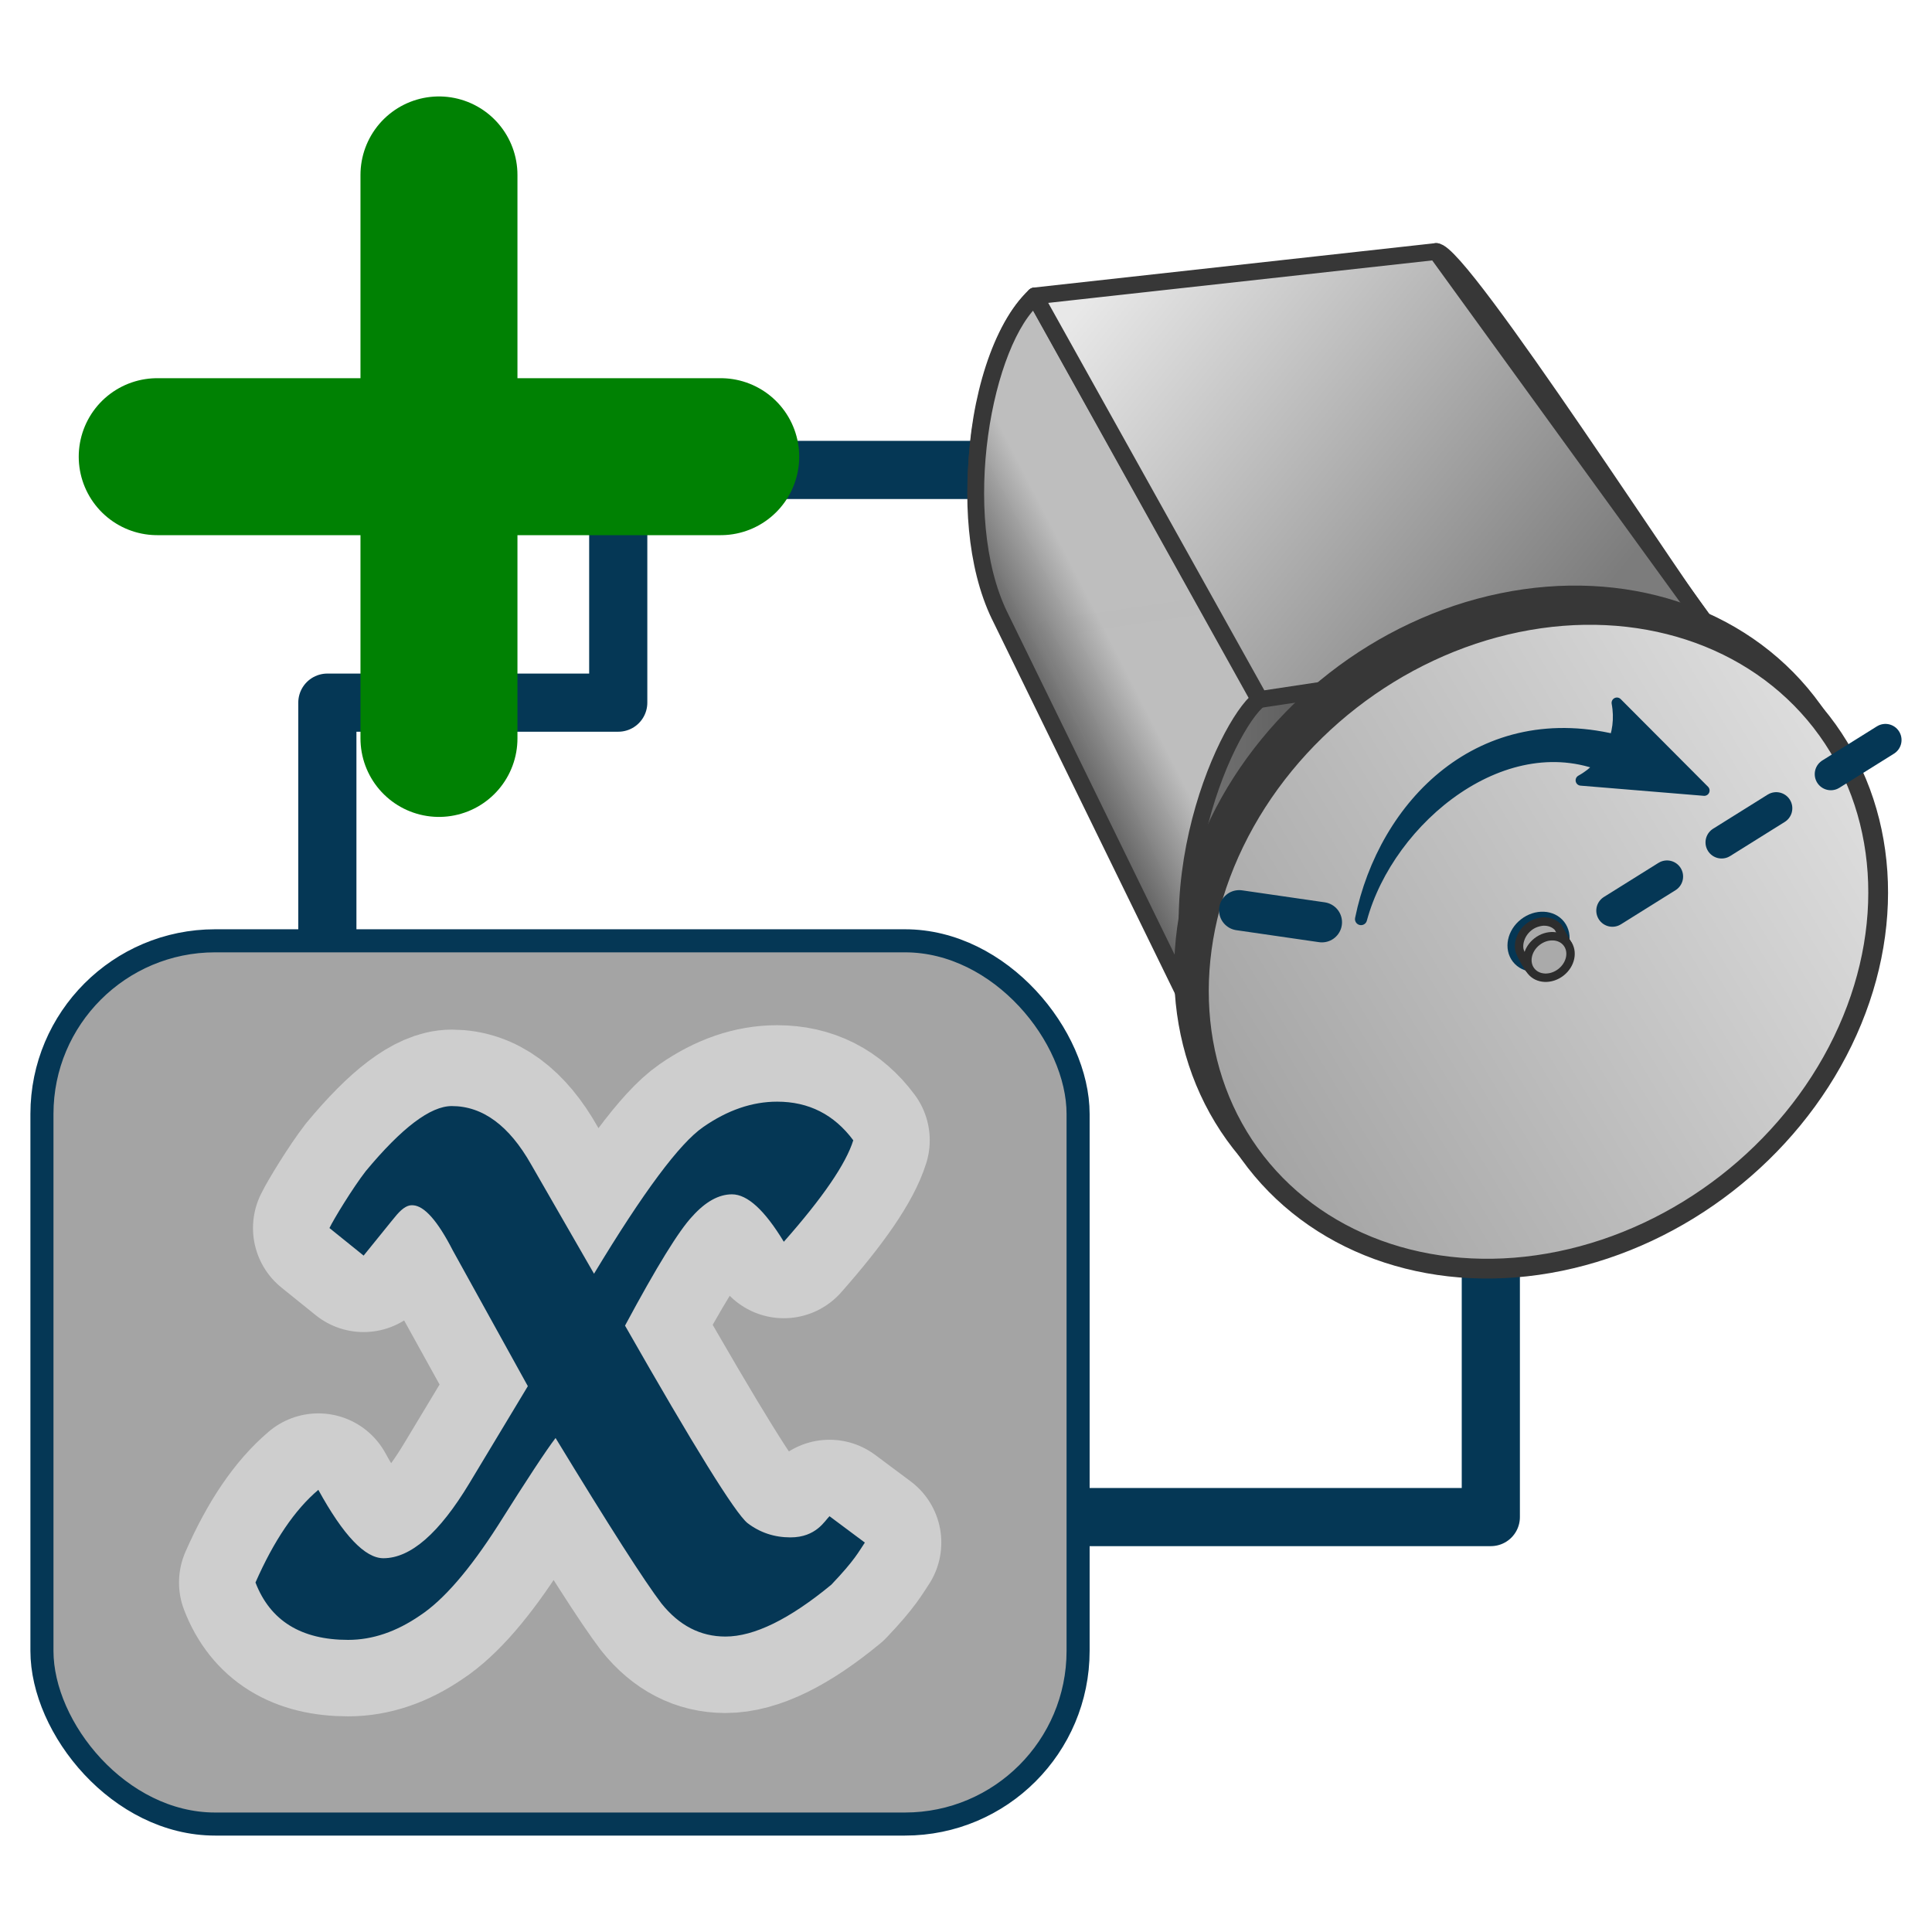 <?xml version="1.0" encoding="UTF-8" standalone="no"?>
<!-- Created with Inkscape (http://www.inkscape.org/) -->

<svg
   width="48"
   height="48"
   viewBox="0 0 48 48"
   id="svg2"
   version="1.1"
   inkscape:version="1.1 (c68e22c387, 2021-05-23)"
   sodipodi:docname="AdvancedPositionController.svg"
   xmlns:inkscape="http://www.inkscape.org/namespaces/inkscape"
   xmlns:sodipodi="http://sodipodi.sourceforge.net/DTD/sodipodi-0.dtd"
   xmlns:xlink="http://www.w3.org/1999/xlink"
   xmlns="http://www.w3.org/2000/svg"
   xmlns:svg="http://www.w3.org/2000/svg"
   xmlns:rdf="http://www.w3.org/1999/02/22-rdf-syntax-ns#"
   xmlns:cc="http://creativecommons.org/ns#"
   xmlns:dc="http://purl.org/dc/elements/1.1/">
  <defs
     id="defs4">
    <marker
       inkscape:stockid="Arrow2Send"
       orient="auto"
       refY="0.0"
       refX="0.0"
       id="Arrow2Send"
       style="overflow:visible;"
       inkscape:isstock="true">
      <path
         id="path1567"
         style="fill-rule:evenodd;stroke-width:0.625;stroke-linejoin:round;stroke:#053755;stroke-opacity:1;fill:#053755;fill-opacity:1"
         d="M 8.719,4.034 L -2.207,0.016 L 8.719,-4.002 C 6.973,-1.63 6.983,1.616 8.719,4.034 z "
         transform="scale(0.3) rotate(180) translate(-2.3,0)" />
    </marker>
    <marker
       inkscape:stockid="Arrow1Mstart"
       orient="auto"
       refY="0.0"
       refX="0.0"
       id="Arrow1Mstart"
       style="overflow:visible"
       inkscape:isstock="true">
      <path
         id="path1540"
         d="M 0.0,0.0 L 5.0,-5.0 L -12.5,0.0 L 5.0,5.0 L 0.0,0.0 z "
         style="fill-rule:evenodd;stroke:#053755;stroke-width:1pt;stroke-opacity:1;fill:#053755;fill-opacity:1"
         transform="scale(0.4) translate(10,0)" />
    </marker>
    <marker
       inkscape:stockid="Arrow1Mend"
       orient="auto"
       refY="0.0"
       refX="0.0"
       id="Arrow1Mend"
       style="overflow:visible;"
       inkscape:isstock="true">
      <path
         id="path1543"
         d="M 0.0,0.0 L 5.0,-5.0 L -12.5,0.0 L 5.0,5.0 L 0.0,0.0 z "
         style="fill-rule:evenodd;stroke:#053755;stroke-width:1pt;stroke-opacity:1;fill:#053755;fill-opacity:1"
         transform="scale(0.4) rotate(180) translate(10,0)" />
    </marker>
    <linearGradient
       inkscape:collect="always"
       id="linearGradient1521">
      <stop
         style="stop-color:#a4a4a4;stop-opacity:1"
         offset="0"
         id="stop1517" />
      <stop
         style="stop-color:#dcdcdc;stop-opacity:1"
         offset="1"
         id="stop1519" />
    </linearGradient>
    <linearGradient
       inkscape:collect="always"
       id="linearGradient1411">
      <stop
         style="stop-color:#727272;stop-opacity:1;"
         offset="0"
         id="stop1407" />
      <stop
         style="stop-color:#4e4e4e;stop-opacity:1"
         offset="1"
         id="stop1409" />
    </linearGradient>
    <linearGradient
       inkscape:collect="always"
       id="linearGradient1403">
      <stop
         style="stop-color:#e8e8e8;stop-opacity:1"
         offset="0"
         id="stop1399" />
      <stop
         style="stop-color:#7c7c7c;stop-opacity:1"
         offset="1"
         id="stop1401" />
    </linearGradient>
    <linearGradient
       inkscape:collect="always"
       id="linearGradient1395">
      <stop
         style="stop-color:#595959;stop-opacity:1"
         offset="0"
         id="stop1391" />
      <stop
         style="stop-color:#c0c0c0;stop-opacity:0.981"
         offset="1"
         id="stop1393" />
    </linearGradient>
    <linearGradient
       inkscape:collect="always"
       xlink:href="#linearGradient1395"
       id="linearGradient1397"
       x1="15.407"
       y1="1024.667"
       x2="17.511"
       y2="1023.585"
       gradientUnits="userSpaceOnUse"
       gradientTransform="matrix(1.046,0,0,1.046,8.079,-55.271)" />
    <linearGradient
       inkscape:collect="always"
       xlink:href="#linearGradient1403"
       id="linearGradient1405"
       x1="17.756"
       y1="1018.43"
       x2="28.636"
       y2="1027.158"
       gradientUnits="userSpaceOnUse"
       gradientTransform="matrix(1.046,0,0,1.046,8.079,-55.271)" />
    <linearGradient
       inkscape:collect="always"
       xlink:href="#linearGradient1411"
       id="linearGradient1413"
       x1="20.845"
       y1="1031.21"
       x2="25.689"
       y2="1031.144"
       gradientUnits="userSpaceOnUse"
       gradientTransform="matrix(1.046,0,0,1.046,8.079,-55.271)" />
    <inkscape:path-effect
       bendpath4="m -8.844,292.205 0,4.406"
       bendpath3="m -8.844,296.611 3.617,0"
       bendpath2="m -5.226,292.205 0,4.406"
       bendpath1="m -8.844,292.205 3.617,0"
       xx="true"
       yy="true"
       is_visible="true"
       id="path-effect4547"
       effect="envelope" />
    <inkscape:path-effect
       bendpath4="m 9.934,281.137 0,2.717"
       bendpath3="m 9.934,283.854 8.15,0"
       bendpath2="m 18.084,281.137 0,2.717"
       bendpath1="m 9.934,281.137 8.15,0"
       xx="true"
       yy="true"
       is_visible="true"
       id="path-effect4542"
       effect="envelope" />
    <inkscape:path-effect
       bendpath4="m -7.58,291.416 0,2.758"
       bendpath3="m -7.58,294.174 5.924,0"
       bendpath2="m -1.657,291.416 0,2.758"
       bendpath1="m -7.58,291.416 5.924,0"
       xx="true"
       yy="true"
       is_visible="true"
       id="path-effect4537"
       effect="envelope" />
    <inkscape:path-effect
       bendpath4="m -3.205,288.366 0,7.079"
       bendpath3="m -3.205,295.445 3.512,0"
       bendpath2="m 0.308,288.366 0,7.079"
       bendpath1="m -3.205,288.366 3.512,0"
       xx="true"
       yy="true"
       is_visible="true"
       id="path-effect4532"
       effect="envelope" />
    <inkscape:path-effect
       bendpath4="m 4.431,289.947 v 6.732"
       bendpath3="M 4.431,296.678 H 9.333"
       bendpath2="m 9.333,289.947 v 6.732"
       bendpath1="M 4.431,289.947 H 9.333"
       xx="true"
       yy="true"
       is_visible="true"
       id="path-effect4522"
       effect="envelope" />
    <inkscape:path-effect
       bendpath4="m 7.043,286.667 v 6.655"
       bendpath3="M 7.043,293.322 H 11.614"
       bendpath2="m 11.614,286.667 v 6.655"
       bendpath1="M 7.043,286.667 H 11.614"
       xx="true"
       yy="true"
       is_visible="true"
       id="path-effect4517"
       effect="envelope" />
    <inkscape:path-effect
       bendpath4="m 7.004,287.657 v 3.969"
       bendpath3="M 7.004,291.626 H 11.469"
       bendpath2="m 11.469,287.657 v 3.969"
       bendpath1="M 7.004,287.657 H 11.469"
       xx="true"
       yy="true"
       is_visible="true"
       id="path-effect4512"
       effect="envelope" />
    <inkscape:path-effect
       effect="envelope"
       id="path-effect5216"
       is_visible="true"
       yy="false"
       xx="true"
       bendpath1="M 15.143,64.813 H 111.029"
       bendpath2="M 111.029,64.813 V 231.552"
       bendpath3="M 15.143,231.552 H 111.029"
       bendpath4="M 15.143,64.813 V 231.552" />
    <inkscape:path-effect
       effect="envelope"
       id="path-effect5206"
       is_visible="true"
       yy="false"
       xx="true"
       bendpath1="M 24.038,0.023 H 192.502"
       bendpath2="m 205.732,65.998 -94.637,49.598"
       bendpath3="M 24.038,72.919 H 192.502"
       bendpath4="M 110.759,14.124 15.562,64.836"
       bendpath2-nodetypes="cc"
       bendpath4-nodetypes="cc" />
    <inkscape:path-effect
       effect="envelope"
       id="path-effect5193"
       is_visible="true"
       yy="false"
       xx="true"
       bendpath1="m 111.282,115.73 h 96.607"
       bendpath2="M 205.774,66.024 205.422,175.012"
       bendpath3="m 111.282,234.236 h 96.607"
       bendpath4="m 111.282,115.73 -0.397,115.723"
       bendpath2-nodetypes="cc"
       bendpath4-nodetypes="cc" />
    <inkscape:path-effect
       effect="envelope"
       id="path-effect57"
       is_visible="true"
       yy="false"
       xx="true"
       bendpath1="M 16.216,68.393 H 112.808"
       bendpath2="m 111.045,115.631 -10e-6,115.98"
       bendpath3="M 16.216,228.086 H 112.808"
       bendpath4="M 15.511,64.868 15.159,173.092"
       bendpath2-nodetypes="cc"
       bendpath4-nodetypes="cc" />
    <inkscape:perspective
       sodipodi:type="inkscape:persp3d"
       inkscape:vp_x="-182.84216 : 306.81495 : 1"
       inkscape:vp_y="0 : 999.99994 : 0"
       inkscape:vp_z="341.40374 : 621.73587 : 1"
       inkscape:persp3d-origin="115.23818 : 166.15741 : 1"
       id="perspective3811" />
    <inkscape:path-effect
       effect="envelope"
       id="path-effect4547-0"
       is_visible="true"
       yy="true"
       xx="true"
       bendpath1="M 3.441,286.322 H 7.058"
       bendpath2="m 7.058,286.322 v 4.406"
       bendpath3="M 3.441,290.728 H 7.058"
       bendpath4="m 3.441,286.322 v 4.406" />
    <inkscape:path-effect
       effect="envelope"
       id="path-effect4542-5"
       is_visible="true"
       yy="true"
       xx="true"
       bendpath1="M 3.461,285.176 H 11.611"
       bendpath2="m 11.611,285.176 v 2.717"
       bendpath3="M 3.461,287.893 H 11.611"
       bendpath4="m 3.461,285.176 v 2.717" />
    <inkscape:path-effect
       effect="envelope"
       id="path-effect4537-3"
       is_visible="true"
       yy="true"
       xx="true"
       bendpath1="M 1.137,288.841 H 7.061"
       bendpath2="m 7.061,288.841 v 2.758"
       bendpath3="M 1.137,291.599 H 7.061"
       bendpath4="m 1.137,288.841 v 2.758" />
    <inkscape:path-effect
       effect="envelope"
       id="path-effect4532-7"
       is_visible="true"
       yy="true"
       xx="true"
       bendpath1="m 1.213,289.572 3.512,0"
       bendpath2="m 4.725,289.572 0,7.09"
       bendpath3="m 1.213,296.662 3.512,0"
       bendpath4="m 1.213,289.572 0,7.09" />
    <inkscape:path-effect
       effect="envelope"
       id="path-effect4522-2"
       is_visible="true"
       yy="true"
       xx="true"
       bendpath1="M 4.431,289.947 H 9.333"
       bendpath2="m 9.333,289.947 v 6.732"
       bendpath3="M 4.431,296.678 H 9.333"
       bendpath4="m 4.431,289.947 v 6.732" />
    <inkscape:path-effect
       effect="envelope"
       id="path-effect4517-4"
       is_visible="true"
       yy="true"
       xx="true"
       bendpath1="M 7.043,286.667 H 11.614"
       bendpath2="m 11.614,286.667 v 6.655"
       bendpath3="M 7.043,293.322 H 11.614"
       bendpath4="m 7.043,286.667 v 6.655" />
    <inkscape:path-effect
       effect="envelope"
       id="path-effect4512-2"
       is_visible="true"
       yy="true"
       xx="true"
       bendpath1="M 7.004,287.657 H 11.469"
       bendpath2="m 11.469,287.657 v 3.969"
       bendpath3="M 7.004,291.626 H 11.469"
       bendpath4="m 7.004,287.657 v 3.969" />
    <inkscape:path-effect
       bendpath4="M 15.143,64.813 V 231.552"
       bendpath3="M 15.143,231.552 H 111.029"
       bendpath2="M 111.029,64.813 V 231.552"
       bendpath1="M 15.143,64.813 H 111.029"
       xx="true"
       yy="false"
       is_visible="true"
       id="path-effect5216-9"
       effect="envelope" />
    <inkscape:path-effect
       bendpath4-nodetypes="cc"
       bendpath2-nodetypes="cc"
       bendpath4="M 110.759,14.124 15.562,64.836"
       bendpath3="M 24.038,72.919 H 192.502"
       bendpath2="m 205.732,65.998 -94.637,49.598"
       bendpath1="M 24.038,0.023 H 192.502"
       xx="true"
       yy="false"
       is_visible="true"
       id="path-effect5206-9"
       effect="envelope" />
    <inkscape:path-effect
       bendpath4-nodetypes="cc"
       bendpath2-nodetypes="cc"
       bendpath4="m 111.282,115.73 -0.397,115.723"
       bendpath3="m 111.282,234.236 h 96.607"
       bendpath2="M 205.774,66.024 205.422,175.012"
       bendpath1="m 111.282,115.73 h 96.607"
       xx="true"
       yy="false"
       is_visible="true"
       id="path-effect5193-7"
       effect="envelope" />
    <inkscape:path-effect
       bendpath4-nodetypes="cc"
       bendpath2-nodetypes="cc"
       bendpath4="M 15.511,64.868 15.159,173.092"
       bendpath3="M 16.216,228.086 H 112.808"
       bendpath2="m 111.045,115.631 -10e-6,115.98"
       bendpath1="M 16.216,68.393 H 112.808"
       xx="true"
       yy="false"
       is_visible="true"
       id="path-effect57-6"
       effect="envelope" />
    <inkscape:perspective
       id="perspective3811-8"
       inkscape:persp3d-origin="115.23818 : 166.15741 : 1"
       inkscape:vp_z="341.40374 : 621.73587 : 1"
       inkscape:vp_y="0 : 999.99994 : 0"
       inkscape:vp_x="-182.84216 : 306.81495 : 1"
       sodipodi:type="inkscape:persp3d" />
    <linearGradient
       inkscape:collect="always"
       xlink:href="#linearGradient1521"
       id="linearGradient1523"
       x1="-620.638"
       y1="834.649"
       x2="-604.291"
       y2="836.582"
       gradientUnits="userSpaceOnUse"
       gradientTransform="matrix(1.046,0,0,1.046,40.814,-39.574)" />
    <marker
       inkscape:isstock="true"
       style="overflow:visible;"
       id="Arrow2Send-7"
       refX="0.0"
       refY="0.0"
       orient="auto"
       inkscape:stockid="Arrow2Send">
      <path
         transform="scale(0.3) rotate(180) translate(-2.3,0)"
         d="M 8.719,4.034 L -2.207,0.016 L 8.719,-4.002 C 6.973,-1.63 6.983,1.616 8.719,4.034 z "
         style="fill-rule:evenodd;stroke-width:0.625;stroke-linejoin:round;stroke:#053755;stroke-opacity:1;fill:#053755;fill-opacity:1"
         id="path1567-3" />
    </marker>
    <marker
       inkscape:isstock="true"
       style="overflow:visible"
       id="Arrow1Mstart-2"
       refX="0.0"
       refY="0.0"
       orient="auto"
       inkscape:stockid="Arrow1Mstart">
      <path
         transform="scale(0.4) translate(10,0)"
         style="fill-rule:evenodd;stroke:#053755;stroke-width:1pt;stroke-opacity:1;fill:#053755;fill-opacity:1"
         d="M 0.0,0.0 L 5.0,-5.0 L -12.5,0.0 L 5.0,5.0 L 0.0,0.0 z "
         id="path1540-9" />
    </marker>
    <marker
       inkscape:isstock="true"
       style="overflow:visible;"
       id="Arrow1Mend-9"
       refX="0.0"
       refY="0.0"
       orient="auto"
       inkscape:stockid="Arrow1Mend">
      <path
         transform="scale(0.4) rotate(180) translate(10,0)"
         style="fill-rule:evenodd;stroke:#053755;stroke-width:1pt;stroke-opacity:1;fill:#053755;fill-opacity:1"
         d="M 0.0,0.0 L 5.0,-5.0 L -12.5,0.0 L 5.0,5.0 L 0.0,0.0 z "
         id="path1543-8" />
    </marker>
    <inkscape:path-effect
       effect="envelope"
       id="path-effect4547-1"
       is_visible="true"
       yy="true"
       xx="true"
       bendpath1="m -8.844,292.205 3.617,0"
       bendpath2="m -5.226,292.205 0,4.406"
       bendpath3="m -8.844,296.611 3.617,0"
       bendpath4="m -8.844,292.205 0,4.406" />
    <inkscape:path-effect
       effect="envelope"
       id="path-effect4542-2"
       is_visible="true"
       yy="true"
       xx="true"
       bendpath1="m 9.934,281.137 8.15,0"
       bendpath2="m 18.084,281.137 0,2.717"
       bendpath3="m 9.934,283.854 8.15,0"
       bendpath4="m 9.934,281.137 0,2.717" />
    <inkscape:path-effect
       effect="envelope"
       id="path-effect4537-5"
       is_visible="true"
       yy="true"
       xx="true"
       bendpath1="m -7.58,291.416 5.924,0"
       bendpath2="m -1.657,291.416 0,2.758"
       bendpath3="m -7.58,294.174 5.924,0"
       bendpath4="m -7.58,291.416 0,2.758" />
    <inkscape:path-effect
       effect="envelope"
       id="path-effect4532-75"
       is_visible="true"
       yy="true"
       xx="true"
       bendpath1="m -3.205,288.366 3.512,0"
       bendpath2="m 0.308,288.366 0,7.079"
       bendpath3="m -3.205,295.445 3.512,0"
       bendpath4="m -3.205,288.366 0,7.079" />
    <inkscape:path-effect
       effect="envelope"
       id="path-effect4522-6"
       is_visible="true"
       yy="true"
       xx="true"
       bendpath1="M 4.431,289.947 H 9.333"
       bendpath2="m 9.333,289.947 v 6.732"
       bendpath3="M 4.431,296.678 H 9.333"
       bendpath4="m 4.431,289.947 v 6.732" />
    <inkscape:path-effect
       effect="envelope"
       id="path-effect4517-0"
       is_visible="true"
       yy="true"
       xx="true"
       bendpath1="M 7.043,286.667 H 11.614"
       bendpath2="m 11.614,286.667 v 6.655"
       bendpath3="M 7.043,293.322 H 11.614"
       bendpath4="m 7.043,286.667 v 6.655" />
    <inkscape:path-effect
       effect="envelope"
       id="path-effect4512-0"
       is_visible="true"
       yy="true"
       xx="true"
       bendpath1="M 7.004,287.657 H 11.469"
       bendpath2="m 11.469,287.657 v 3.969"
       bendpath3="M 7.004,291.626 H 11.469"
       bendpath4="m 7.004,287.657 v 3.969" />
    <inkscape:path-effect
       bendpath4="M 15.143,64.813 V 231.552"
       bendpath3="M 15.143,231.552 H 111.029"
       bendpath2="M 111.029,64.813 V 231.552"
       bendpath1="M 15.143,64.813 H 111.029"
       xx="true"
       yy="false"
       is_visible="true"
       id="path-effect5216-3"
       effect="envelope" />
    <inkscape:path-effect
       bendpath4-nodetypes="cc"
       bendpath2-nodetypes="cc"
       bendpath4="M 110.759,14.124 15.562,64.836"
       bendpath3="M 24.038,72.919 H 192.502"
       bendpath2="m 205.732,65.998 -94.637,49.598"
       bendpath1="M 24.038,0.023 H 192.502"
       xx="true"
       yy="false"
       is_visible="true"
       id="path-effect5206-95"
       effect="envelope" />
    <inkscape:path-effect
       bendpath4-nodetypes="cc"
       bendpath2-nodetypes="cc"
       bendpath4="m 111.282,115.73 -0.397,115.723"
       bendpath3="m 111.282,234.236 h 96.607"
       bendpath2="M 205.774,66.024 205.422,175.012"
       bendpath1="m 111.282,115.73 h 96.607"
       xx="true"
       yy="false"
       is_visible="true"
       id="path-effect5193-5"
       effect="envelope" />
    <inkscape:path-effect
       bendpath4-nodetypes="cc"
       bendpath2-nodetypes="cc"
       bendpath4="M 15.511,64.868 15.159,173.092"
       bendpath3="M 16.216,228.086 H 112.808"
       bendpath2="m 111.045,115.631 -10e-6,115.98"
       bendpath1="M 16.216,68.393 H 112.808"
       xx="true"
       yy="false"
       is_visible="true"
       id="path-effect57-1"
       effect="envelope" />
    <inkscape:perspective
       id="perspective3811-3"
       inkscape:persp3d-origin="115.23818 : 166.15741 : 1"
       inkscape:vp_z="341.40374 : 621.73587 : 1"
       inkscape:vp_y="0 : 999.99994 : 0"
       inkscape:vp_x="-182.84216 : 306.81495 : 1"
       sodipodi:type="inkscape:persp3d" />
    <inkscape:path-effect
       bendpath4="m 3.441,286.322 v 4.406"
       bendpath3="M 3.441,290.728 H 7.058"
       bendpath2="m 7.058,286.322 v 4.406"
       bendpath1="M 3.441,286.322 H 7.058"
       xx="true"
       yy="true"
       is_visible="true"
       id="path-effect4547-0-1"
       effect="envelope" />
    <inkscape:path-effect
       bendpath4="m 3.461,285.176 v 2.717"
       bendpath3="M 3.461,287.893 H 11.611"
       bendpath2="m 11.611,285.176 v 2.717"
       bendpath1="M 3.461,285.176 H 11.611"
       xx="true"
       yy="true"
       is_visible="true"
       id="path-effect4542-5-8"
       effect="envelope" />
    <inkscape:path-effect
       bendpath4="m 1.137,288.841 v 2.758"
       bendpath3="M 1.137,291.599 H 7.061"
       bendpath2="m 7.061,288.841 v 2.758"
       bendpath1="M 1.137,288.841 H 7.061"
       xx="true"
       yy="true"
       is_visible="true"
       id="path-effect4537-3-4"
       effect="envelope" />
    <inkscape:path-effect
       bendpath4="m 1.213,289.572 0,7.09"
       bendpath3="m 1.213,296.662 3.512,0"
       bendpath2="m 4.725,289.572 0,7.09"
       bendpath1="m 1.213,289.572 3.512,0"
       xx="true"
       yy="true"
       is_visible="true"
       id="path-effect4532-7-2"
       effect="envelope" />
    <inkscape:path-effect
       bendpath4="m 4.431,289.947 v 6.732"
       bendpath3="M 4.431,296.678 H 9.333"
       bendpath2="m 9.333,289.947 v 6.732"
       bendpath1="M 4.431,289.947 H 9.333"
       xx="true"
       yy="true"
       is_visible="true"
       id="path-effect4522-2-9"
       effect="envelope" />
    <inkscape:path-effect
       bendpath4="m 7.043,286.667 v 6.655"
       bendpath3="M 7.043,293.322 H 11.614"
       bendpath2="m 11.614,286.667 v 6.655"
       bendpath1="M 7.043,286.667 H 11.614"
       xx="true"
       yy="true"
       is_visible="true"
       id="path-effect4517-4-6"
       effect="envelope" />
    <inkscape:path-effect
       bendpath4="m 7.004,287.657 v 3.969"
       bendpath3="M 7.004,291.626 H 11.469"
       bendpath2="m 11.469,287.657 v 3.969"
       bendpath1="M 7.004,287.657 H 11.469"
       xx="true"
       yy="true"
       is_visible="true"
       id="path-effect4512-2-2"
       effect="envelope" />
    <inkscape:path-effect
       effect="envelope"
       id="path-effect5216-9-2"
       is_visible="true"
       yy="false"
       xx="true"
       bendpath1="M 15.143,64.813 H 111.029"
       bendpath2="M 111.029,64.813 V 231.552"
       bendpath3="M 15.143,231.552 H 111.029"
       bendpath4="M 15.143,64.813 V 231.552" />
    <inkscape:path-effect
       effect="envelope"
       id="path-effect5206-9-7"
       is_visible="true"
       yy="false"
       xx="true"
       bendpath1="M 24.038,0.023 H 192.502"
       bendpath2="m 205.732,65.998 -94.637,49.598"
       bendpath3="M 24.038,72.919 H 192.502"
       bendpath4="M 110.759,14.124 15.562,64.836"
       bendpath2-nodetypes="cc"
       bendpath4-nodetypes="cc" />
    <inkscape:path-effect
       effect="envelope"
       id="path-effect5193-7-5"
       is_visible="true"
       yy="false"
       xx="true"
       bendpath1="m 111.282,115.73 h 96.607"
       bendpath2="M 205.774,66.024 205.422,175.012"
       bendpath3="m 111.282,234.236 h 96.607"
       bendpath4="m 111.282,115.73 -0.397,115.723"
       bendpath2-nodetypes="cc"
       bendpath4-nodetypes="cc" />
    <inkscape:path-effect
       effect="envelope"
       id="path-effect57-6-9"
       is_visible="true"
       yy="false"
       xx="true"
       bendpath1="M 16.216,68.393 H 112.808"
       bendpath2="m 111.045,115.631 -10e-6,115.98"
       bendpath3="M 16.216,228.086 H 112.808"
       bendpath4="M 15.511,64.868 15.159,173.092"
       bendpath2-nodetypes="cc"
       bendpath4-nodetypes="cc" />
    <inkscape:perspective
       sodipodi:type="inkscape:persp3d"
       inkscape:vp_x="-182.84216 : 306.81495 : 1"
       inkscape:vp_y="0 : 999.99994 : 0"
       inkscape:vp_z="341.40374 : 621.73587 : 1"
       inkscape:persp3d-origin="115.23818 : 166.15741 : 1"
       id="perspective3811-8-3" />
  </defs>
  <sodipodi:namedview
     id="base"
     pagecolor="#ffffff"
     bordercolor="#666666"
     borderopacity="1.0"
     inkscape:pageopacity="0.0"
     inkscape:pageshadow="2"
     inkscape:zoom="11.313709"
     inkscape:cx="22.229668"
     inkscape:cy="51.707181"
     inkscape:document-units="px"
     inkscape:current-layer="layer1"
     showgrid="true"
     units="px"
     inkscape:window-width="3840"
     inkscape:window-height="2054"
     inkscape:window-x="2149"
     inkscape:window-y="1701"
     inkscape:window-maximized="1"
     inkscape:snap-global="true"
     inkscape:snap-bbox="true"
     inkscape:snap-bbox-midpoints="true"
     inkscape:snap-bbox-edge-midpoints="true"
     inkscape:snap-nodes="true"
     inkscape:bbox-nodes="false"
     inkscape:pagecheckerboard="0">
    <inkscape:grid
       type="xygrid"
       id="grid4136"
       empspacing="4" />
  </sodipodi:namedview>
  <g
     inkscape:label="Layer 1"
     inkscape:groupmode="layer"
     id="layer1"
     transform="translate(0,-1004.362)">
    <g
       id="g1030"
       transform="translate(-0.094,2.346)">
      <g
         id="g999">
        <path
           style="fill:none;stroke:#053755;stroke-width:1.445px;stroke-linecap:round;stroke-linejoin:round;stroke-opacity:1"
           d="m 8.227,1025.254 v -5.781 h 7.227 v -5.781 h 17.344"
           id="path1049"
           inkscape:connector-curvature="0" />
        <path
           style="fill:none;stroke:#053755;stroke-width:1.445px;stroke-linecap:round;stroke-linejoin:round;stroke-opacity:1"
           d="m 27.016,1039.707 h 10.117 v -14.453"
           id="path1051"
           inkscape:connector-curvature="0" />
        <path
           style="opacity:1;fill:#696969;fill-opacity:1;stroke:#373737;stroke-width:0.418;stroke-linecap:round;stroke-linejoin:round;stroke-miterlimit:4;stroke-dasharray:none;stroke-opacity:1"
           d="m 31.395,1019.396 c -2.164,1.886 -2.701,7.965 -0.018,10.284 l -5.54,-11.113 c -2.246,-2.15 -1.706,-7.621 -0.036,-9.199 z"
           id="path1370"
           inkscape:connector-curvature="0"
           sodipodi:nodetypes="ccccc" />
        <path
           style="opacity:1;fill:#696969;fill-opacity:1;stroke:#373737;stroke-width:0.418;stroke-linecap:round;stroke-linejoin:round;stroke-miterlimit:4;stroke-dasharray:none;stroke-opacity:1"
           d="m 42.608,1017.689 c 2.115,3.112 1.929,7.068 0.135,9.938 l -6.967,-11.389 c 2.258,-3.761 1.642,-6.118 0,-7.972 0.6,-0.029 6.336,8.907 6.833,9.423 z"
           id="path1370-5"
           inkscape:connector-curvature="0"
           sodipodi:nodetypes="ccccc" />
        <path
           style="opacity:1;fill:url(#linearGradient1413);fill-opacity:1;stroke:#373737;stroke-width:0.418;stroke-linecap:round;stroke-linejoin:round;stroke-miterlimit:4;stroke-dasharray:none;stroke-opacity:1"
           d="m 26.089,1017.636 9.709,-1.421 6.949,11.423 -11.346,2.068 z"
           id="path1387"
           inkscape:connector-curvature="0"
           sodipodi:nodetypes="ccccc" />
        <path
           style="opacity:1;fill:url(#linearGradient1397);fill-opacity:1;stroke:#373737;stroke-width:0.418;stroke-linecap:round;stroke-linejoin:round;stroke-miterlimit:4;stroke-dasharray:none;stroke-opacity:1"
           d="m 24.928,1017.309 5.462,11.179 c -1.951,-3.897 0.156,-8.448 0.988,-9.092 l -5.569,-10.003 c -1.285,1.063 -2.085,5.423 -0.882,7.916 z"
           id="path1389"
           inkscape:connector-curvature="0"
           sodipodi:nodetypes="ccccc" />
        <path
           style="opacity:1;fill:url(#linearGradient1405);fill-opacity:1;stroke:#373737;stroke-width:0.418;stroke-linecap:round;stroke-linejoin:round;stroke-miterlimit:4;stroke-dasharray:none;stroke-opacity:1"
           d="m 25.801,1009.368 9.974,-1.103 6.842,9.435 -11.223,1.695 z"
           id="path1368"
           inkscape:connector-curvature="0"
           sodipodi:nodetypes="ccccc" />
        <ellipse
           style="opacity:1;fill:#373737;fill-opacity:1;fill-rule:nonzero;stroke:#373737;stroke-width:0.491;stroke-linecap:round;stroke-linejoin:round;stroke-miterlimit:4;stroke-dasharray:none;stroke-dashoffset:7.98;stroke-opacity:1;paint-order:markers fill stroke"
           id="path1415-5"
           cx="-599.452"
           cy="832.215"
           transform="rotate(-37.886)"
           rx="8.903"
           ry="7.609" />
        <ellipse
           style="opacity:1;fill:url(#linearGradient1523);fill-opacity:1;fill-rule:nonzero;stroke:#373737;stroke-width:0.491;stroke-linecap:round;stroke-linejoin:round;stroke-miterlimit:4;stroke-dasharray:none;stroke-dashoffset:7.98;stroke-opacity:1;paint-order:markers fill stroke"
           id="path1415"
           cx="-599.457"
           cy="832.823"
           transform="rotate(-37.886)"
           rx="8.903"
           ry="7.609" />
        <ellipse
           style="opacity:1;fill:#39708e;fill-opacity:1;fill-rule:nonzero;stroke:#053755;stroke-width:0.252;stroke-linecap:round;stroke-linejoin:round;stroke-miterlimit:4;stroke-dasharray:none;stroke-dashoffset:7.98;stroke-opacity:1;paint-order:markers fill stroke"
           id="path1525"
           cx="-599.457"
           cy="832.823"
           transform="rotate(-37.886)"
           rx="0.681"
           ry="0.582" />
        <path
           style="opacity:1;fill:#aaaaaa;fill-opacity:1;fill-rule:nonzero;stroke:#2d2d2d;stroke-width:0.209;stroke-linecap:round;stroke-linejoin:round;stroke-miterlimit:4;stroke-dasharray:none;stroke-dashoffset:7.98;stroke-opacity:1;paint-order:markers fill stroke"
           d="m 38.44,1024.91 c -0.125,0.01 -0.252,0.051 -0.357,0.133 -0.24,0.187 -0.288,0.483 -0.221,0.629 0.054,0.14 0.214,0.41 0.246,0.433 l 0.115,0.05 0.261,-0.247 c 0.068,-0.022 0.132,-0.058 0.19,-0.102 0.09,-0.07 0.16,-0.162 0.2,-0.264 l 0.177,-0.045 -0.247,-0.445 h -0.002 c -0.004,-0.01 -0.008,-0.01 -0.012,-0.012 -0.088,-0.088 -0.214,-0.134 -0.351,-0.129 z"
           id="path1525-0"
           inkscape:connector-curvature="0"
           sodipodi:nodetypes="cccccccccccccc" />
        <ellipse
           style="opacity:1;fill:#aaaaaa;fill-opacity:1;fill-rule:nonzero;stroke:#2d2d2d;stroke-width:0.209;stroke-linecap:round;stroke-linejoin:round;stroke-miterlimit:4;stroke-dasharray:none;stroke-dashoffset:7.98;stroke-opacity:1;paint-order:markers fill stroke"
           id="path1525-0-9"
           cx="-599.484"
           cy="833.28"
           transform="rotate(-37.886)"
           rx="0.566"
           ry="0.483" />
        <rect
           style="opacity:1;fill:#a4a4a4;fill-opacity:1;fill-rule:nonzero;stroke:#053755;stroke-width:0.573;stroke-linecap:round;stroke-linejoin:round;stroke-miterlimit:4;stroke-dasharray:none;stroke-dashoffset:0;stroke-opacity:1;paint-order:markers fill stroke"
           id="rect1029"
           width="25.743"
           height="21.944"
           x="1.136"
           y="1025.39"
           ry="4.302" />
        <g
           id="g1224"
           transform="matrix(0.758,0,0,0.758,-46.053,244.722)">
          <g
             transform="matrix(0.558,0,0,0.558,96.04,450.09)"
             id="g2605">
            <path
               inkscape:connector-curvature="0"
               id="path1854"
               d="m 34.818,1028.072 -0.877,1.887 0.16,0.076 0.877,-1.889 z"
               style="color:#000000;font-style:normal;font-variant:normal;font-weight:normal;font-stretch:normal;font-size:medium;line-height:normal;font-family:sans-serif;font-variant-ligatures:normal;font-variant-position:normal;font-variant-caps:normal;font-variant-numeric:normal;font-variant-alternates:normal;font-feature-settings:normal;text-indent:0;text-align:start;text-decoration:none;text-decoration-line:none;text-decoration-style:solid;text-decoration-color:#000000;letter-spacing:normal;word-spacing:normal;text-transform:none;writing-mode:lr-tb;direction:ltr;text-orientation:mixed;dominant-baseline:auto;baseline-shift:baseline;text-anchor:start;white-space:normal;shape-padding:0;clip-rule:nonzero;display:inline;overflow:visible;visibility:visible;opacity:1;isolation:auto;mix-blend-mode:normal;color-interpolation:sRGB;color-interpolation-filters:linearRGB;solid-color:#000000;solid-opacity:1;vector-effect:none;fill:#053755;fill-opacity:1;fill-rule:nonzero;stroke:none;stroke-width:2.081;stroke-linecap:butt;stroke-linejoin:miter;stroke-miterlimit:4;stroke-dasharray:none;stroke-dashoffset:0;stroke-opacity:1;color-rendering:auto;image-rendering:auto;shape-rendering:auto;text-rendering:auto;enable-background:accumulate" />
            <path
               inkscape:connector-curvature="0"
               id="path2611"
               style="fill:#053755;fill-opacity:1;fill-rule:evenodd;stroke:#053755;stroke-width:0.626;stroke-linejoin:round;stroke-miterlimit:4;stroke-dasharray:none;stroke-opacity:1"
               d="m 31.966,1025.118 5.131,5.149 -7.244,-0.598 c 1.612,-0.884 2.46,-2.725 2.113,-4.551 z" />
          </g>
        </g>
        <path
           style="fill:none;stroke:#053755;stroke-width:0.8;stroke-linecap:round;stroke-linejoin:miter;stroke-miterlimit:4;stroke-dasharray:1.6, 1.6;stroke-dashoffset:1.84;stroke-opacity:1"
           d="m 39,1025.362 8,-5"
           id="path1292"
           inkscape:connector-curvature="0" />
        <path
           style="fill:none;stroke:#053755;stroke-width:1px;stroke-linecap:round;stroke-linejoin:miter;stroke-opacity:1"
           d="m 32.936,1024.929 -2.055,-0.298"
           id="path1294"
           inkscape:connector-curvature="0" />
        <path
           style="fill:#053755;fill-opacity:1;stroke:#053755;stroke-width:0.3;stroke-linecap:round;stroke-linejoin:round;stroke-miterlimit:4;stroke-dasharray:none;stroke-opacity:1"
           d="m 40.373,1020.449 -0.275,0.657 c -2.577,-1.175 -5.51,1.229 -6.19,3.745 0.579,-2.832 2.988,-5.328 6.465,-4.402 z"
           id="path1296"
           inkscape:connector-curvature="0"
           sodipodi:nodetypes="cccc" />
        <g
           aria-label="x"
           style="font-style:normal;font-variant:normal;font-weight:normal;font-stretch:normal;font-size:40px;line-height:125%;font-family:'French Script MT';-inkscape-font-specification:'French Script MT';letter-spacing:0px;word-spacing:0px;fill:#053755;fill-opacity:1;stroke:#cecece;stroke-width:2.708;stroke-linecap:round;stroke-linejoin:round;stroke-miterlimit:4;stroke-dasharray:none;stroke-opacity:1"
           id="text1300-4"
           transform="matrix(1.403,0,0,1.403,77.746,-413.007)">
          <path
             d="m -40.032,1035.886 c -0.109,0.16 -0.171,0.302 -0.594,0.746 -0.742,0.612 -1.367,0.918 -1.875,0.918 -0.443,0 -0.82,-0.195 -1.133,-0.586 -0.299,-0.391 -0.924,-1.367 -1.875,-2.93 -0.169,0.221 -0.508,0.736 -1.016,1.543 -0.508,0.794 -0.97,1.328 -1.387,1.602 -0.417,0.286 -0.84,0.43 -1.27,0.43 -0.833,0 -1.38,-0.339 -1.641,-1.016 0.326,-0.742 0.697,-1.289 1.113,-1.641 0.443,0.807 0.827,1.211 1.152,1.211 0.482,0 0.99,-0.443 1.523,-1.328 l 1.035,-1.719 -1.328,-2.402 c -0.273,-0.534 -0.508,-0.789 -0.703,-0.801 -0.089,-0.01 -0.179,0.041 -0.289,0.167 -0.069,0.079 -0.471,0.583 -0.588,0.724 l -0.605,-0.488 c 0.072,-0.152 0.412,-0.71 0.643,-1.008 0.638,-0.768 1.146,-1.152 1.523,-1.152 0.547,0 1.016,0.345 1.406,1.035 l 1.113,1.934 c 0.872,-1.445 1.517,-2.311 1.934,-2.598 0.43,-0.299 0.866,-0.449 1.309,-0.449 0.56,0 1.009,0.228 1.348,0.684 -0.13,0.417 -0.54,1.016 -1.23,1.797 -0.339,-0.56 -0.645,-0.84 -0.918,-0.84 -0.234,0 -0.469,0.13 -0.703,0.391 -0.234,0.247 -0.632,0.892 -1.191,1.934 1.224,2.148 1.947,3.314 2.168,3.496 0.221,0.169 0.475,0.254 0.762,0.254 0.456,0 0.608,-0.296 0.691,-0.375 z"
             id="path1302-5"
             inkscape:connector-curvature="0"
             sodipodi:nodetypes="ccsccccsccscccsscccscccsccscccscc"
             style="fill:#053755;fill-opacity:1;stroke:#cecece;stroke-width:2.708;stroke-linecap:round;stroke-linejoin:round;stroke-miterlimit:4;stroke-dasharray:none;stroke-opacity:1" />
        </g>
        <g
           aria-label="x"
           style="font-style:normal;font-variant:normal;font-weight:normal;font-stretch:normal;font-size:40px;line-height:125%;font-family:'French Script MT';-inkscape-font-specification:'French Script MT';letter-spacing:0px;word-spacing:0px;fill:#053755;fill-opacity:1;stroke:none;stroke-width:1px;stroke-linecap:butt;stroke-linejoin:miter;stroke-opacity:1"
           id="text1300"
           transform="matrix(1.403,0,0,1.403,77.746,-413.007)">
          <path
             d="m -40.032,1035.886 c -0.109,0.16 -0.171,0.302 -0.594,0.746 -0.742,0.612 -1.367,0.918 -1.875,0.918 -0.443,0 -0.82,-0.195 -1.133,-0.586 -0.299,-0.391 -0.924,-1.367 -1.875,-2.93 -0.169,0.221 -0.508,0.736 -1.016,1.543 -0.508,0.794 -0.97,1.328 -1.387,1.602 -0.417,0.286 -0.84,0.43 -1.27,0.43 -0.833,0 -1.38,-0.339 -1.641,-1.016 0.326,-0.742 0.697,-1.289 1.113,-1.641 0.443,0.807 0.827,1.211 1.152,1.211 0.482,0 0.99,-0.443 1.523,-1.328 l 1.035,-1.719 -1.328,-2.402 c -0.273,-0.534 -0.508,-0.789 -0.703,-0.801 -0.089,-0.01 -0.179,0.041 -0.289,0.167 -0.069,0.079 -0.471,0.583 -0.588,0.724 l -0.605,-0.488 c 0.072,-0.152 0.412,-0.71 0.643,-1.008 0.638,-0.768 1.146,-1.152 1.523,-1.152 0.547,0 1.016,0.345 1.406,1.035 l 1.113,1.934 c 0.872,-1.445 1.517,-2.311 1.934,-2.598 0.43,-0.299 0.866,-0.449 1.309,-0.449 0.56,0 1.009,0.228 1.348,0.684 -0.13,0.417 -0.54,1.016 -1.23,1.797 -0.339,-0.56 -0.645,-0.84 -0.918,-0.84 -0.234,0 -0.469,0.13 -0.703,0.391 -0.234,0.247 -0.632,0.892 -1.191,1.934 1.224,2.148 1.947,3.314 2.168,3.496 0.221,0.169 0.475,0.254 0.762,0.254 0.456,0 0.608,-0.296 0.691,-0.375 z"
             id="path1302"
             inkscape:connector-curvature="0"
             sodipodi:nodetypes="ccsccccsccscccsscccscccsccscccscc"
             style="fill:#053755;fill-opacity:1" />
        </g>
        <path
           style="fill:none;stroke:#000000;stroke-width:0;stroke-linecap:round;stroke-linejoin:round;stroke-miterlimit:4;stroke-dasharray:none;stroke-opacity:1"
           d="m 15,1029.362 4,-2 c 0,0 4,1 4,1 l 1,3 -2,3 -1,1 1,2 1,3 c 0,0 -1,3 -1,3 0,0 -3,2 -3,2 l -4,-1 -1,-2 c 0,0 -3,2 -3,2 0,0 -3,0 -3,0 l -4,-1 v -3 l 2,-3 -1,-2 -1,-3 c 0,0 2,-3 2,-3 0,0 4,-2 4,-2 l 3,1 z"
           id="path1323"
           inkscape:connector-curvature="0" />
      </g>
      <g
         id="g1291"
         transform="translate(-1,-2)">
        <path
           style="fill:none;stroke:#008103;stroke-width:3.9;stroke-linecap:round;stroke-linejoin:round;stroke-miterlimit:4;stroke-dasharray:none;stroke-opacity:1"
           d="m 12,1008.362 v 14"
           id="path947" />
        <path
           style="fill:none;stroke:#008103;stroke-width:3.9;stroke-linecap:round;stroke-linejoin:round;stroke-miterlimit:4;stroke-dasharray:none;stroke-opacity:1"
           d="M 19,1015.362 H 5"
           id="path949" />
      </g>
    </g>
  </g>
</svg>
